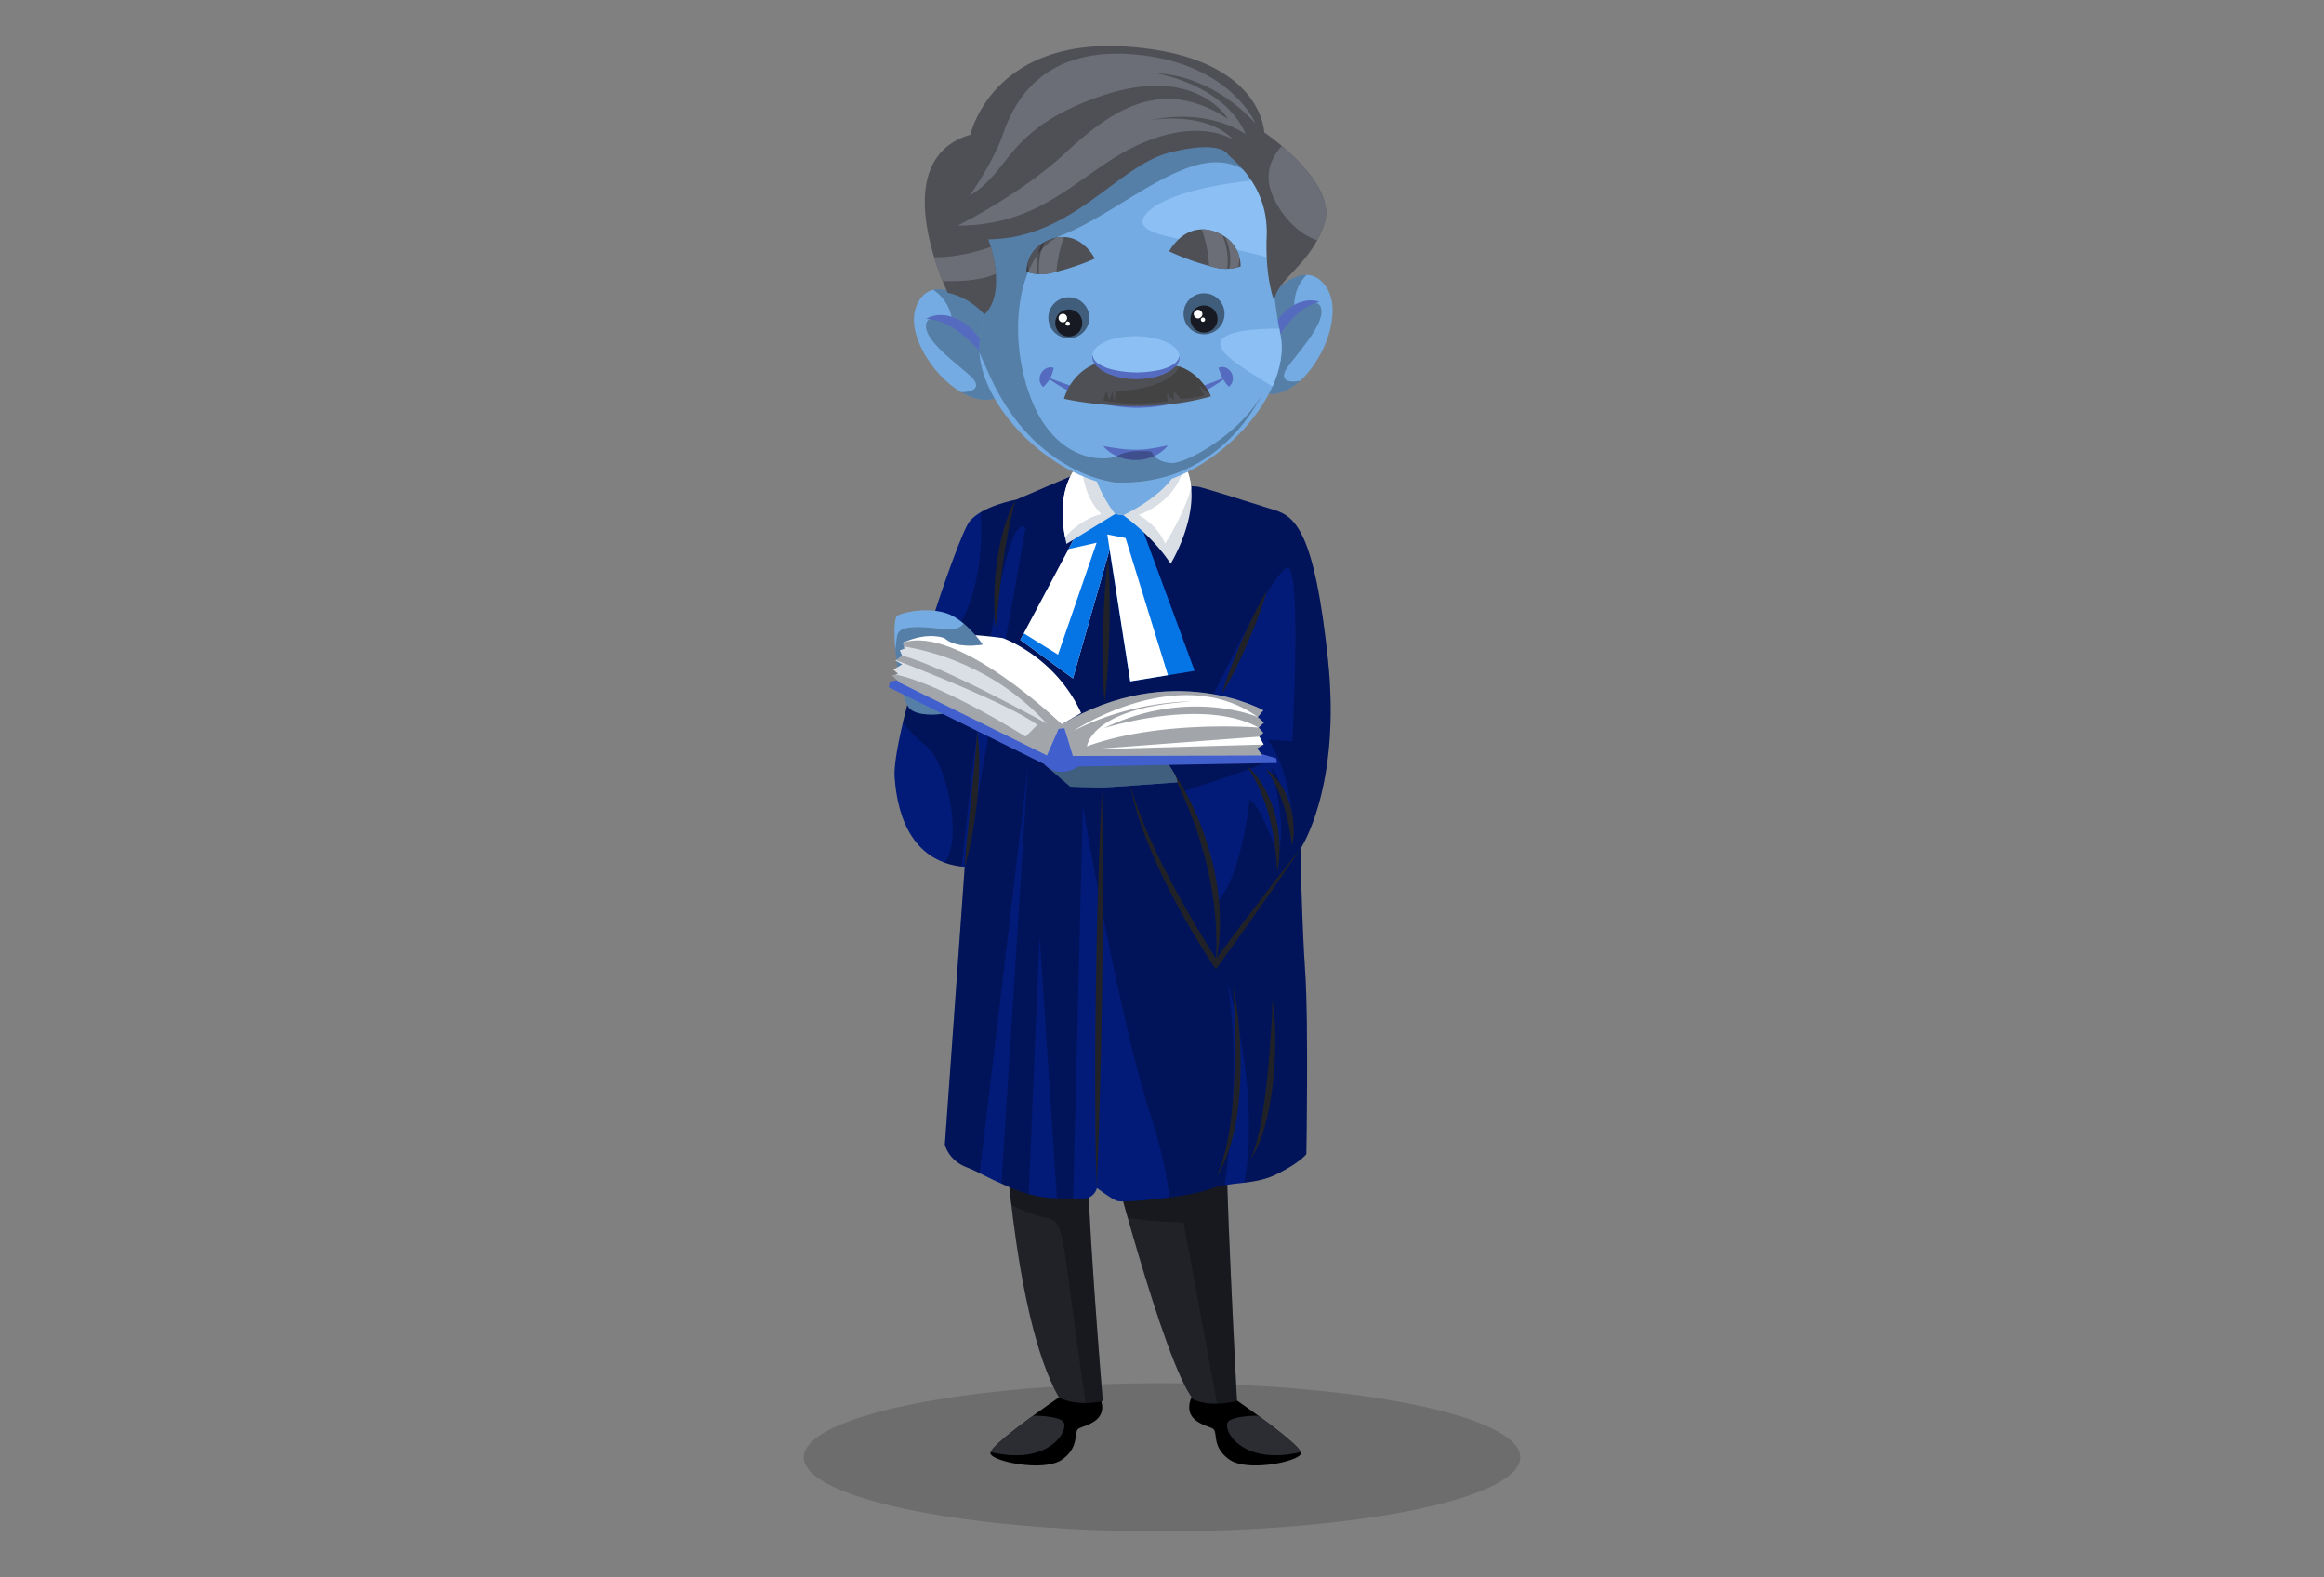 <svg xmlns="http://www.w3.org/2000/svg" viewBox="0 0 2800 1900" id="Malelawyerholdingbookinhishand"><rect x="0" y="0" width="2800" height="1900" fill="#808080" stroke="none"/><g style="isolation:isolate" fill="#000000" class="color000000 svgShape"><g data-name="Layer 1" fill="#000000" class="color000000 svgShape"><ellipse cx="1400" cy="1755.322" opacity=".15" rx="431.614" ry="89.237" fill="#000000" class="color000000 svgShape"></ellipse><path d="M1299.586 1720.787c-6.878 4.21 2.105 21.122-19.58 36.982-21.649 15.86-84.037 2.668-86.668-6.878a2.822 2.822 0 0 1 .264-1.841c3.231-7.705 29.277-27.85 51.187-43.86 16.726-12.177 31.007-21.949 31.007-21.949s36.456-31.156 49.159-1.052c12.666 30.142-18.529 34.351-25.369 38.598Z" fill="#000000" class="color000000 svgShape"></path><path fill="#2c2d33" d="M1193.602 1749.05c3.231-7.705 29.277-27.85 51.187-43.86 13.907.113 30.368 1.842 35.742 6.615 9.246 8.193-14.282 54.608-86.93 37.245Z" class="color33312c svgShape"></path><path d="M1461.168 1720.787c6.878 4.21-2.105 21.122 19.58 36.982 21.648 15.86 84.037 2.668 86.668-6.878a2.822 2.822 0 0 0-.264-1.841c-3.231-7.705-29.277-27.85-51.188-43.86-16.725-12.177-31.006-21.949-31.006-21.949s-36.456-31.156-49.159-1.052c-12.666 30.142 18.529 34.351 25.369 38.598Z" fill="#000000" class="color000000 svgShape"></path><path fill="#2c2d33" d="M1567.152 1749.05c-3.231-7.705-29.277-27.85-51.188-43.86-13.906.113-30.367 1.842-35.741 6.615-9.246 8.193 14.282 54.608 86.93 37.245Z" class="color33312c svgShape"></path><path fill="#202228" d="M1208.14 1328.099s10.571 255.8 67.65 355.16c0 0 19.027 11.627 52.852 4.228 0 0-22.198-267.427-16.913-297.024s21.14-19.026 21.14-19.026 68.707 269.541 104.646 313.936c0 0 15.855 10.57 52.851 2.114 0 0-15.855-294.91-12.684-343.533s-146.926-67.65-157.497-67.65-112.044 51.795-112.044 51.795Z" class="color262028 svgShape"></path><path d="M1490.358 1687.488a124.959 124.959 0 0 1-23.978 3.232l-40.478-218.32c-30.592-.564-52.84-3.157-67.16-5.487-15.184-53.519-25.858-95.462-25.858-95.462s-15.859-10.598-21.159 19.018c-5.299 29.578 16.913 297.02 16.913 297.02a99.603 99.603 0 0 1-20.483 2.442c-30.743-204.828-23.715-218.245-47.167-222.83-16.424-3.232-33.298-11.012-42.544-15.71-8.043-68.627-10.298-123.31-10.298-123.31s101.474-51.79 112.036-51.79 160.667 19.055 157.511 67.65c-3.195 48.632 12.665 343.547 12.665 343.547Z" style="mix-blend-mode:soft-light" opacity=".26" fill="#000000" class="color000000 svgShape"></path><path fill="#021b79" d="m1303.344 568.036-78.924 33.825s-41.342 7.517-56.375 26.308-93.958 255.566-90.2 308.182 24.593 102.828 84.491 107.76l-23.959 334.725s4.228 18.322 25.369 26.778 15.503 8.456 54.965 25.369 66.24 11.275 83.153 12.684 19.73-12.684 19.73-12.684 16.913 12.684 23.96 15.503 85.971-4.228 111.34-14.094 53.556-4.228 81.743-18.322 35.234-23.959 35.234-23.959 2.819-157.849-1.41-219.861-5.637-147.983-5.637-147.983 49.328-73.287 33.12-227.613-39.462-172.647-64.83-180.399-90.2-28.892-93.723-28.187-138.047-18.032-138.047-18.032Z" class="color3a313d svgShape"></path><path d="M1566.84 1022.266s49.309-73.287 33.11-227.603-39.462-172.657-64.83-180.4-90.2-28.9-93.733-28.187-138.043-18.04-138.043-18.04l-78.924 33.825s-24.806 4.51-42.958 15.297c2.18 36.38.865 115.23-45.212 161.306-14.132 14.132-25.031 25.557-33.375 34.802-5.711 19.995-10.86 39.425-14.995 56.976a154.136 154.136 0 0 0 28.3 28.714c23.49 18.078 44.687 110.382 21.874 140.035a90.226 90.226 0 0 0 20.746 4.773c5.562-55.66 45.437-440.324 76.82-407.665l-73.476 410.747-23.753 331.972s4.21 18.34 25.369 26.797a168.95 168.95 0 0 1 16.537 7.441c16.161-132.932 55.924-470.579 58.066-488.694l-31.87 501.285a813.729 813.729 0 0 0 12.214 5.336 157.511 157.511 0 0 0 20.784 7.291l13.04-310.324 20.784 315.398c7.442.3 13.981.075 19.694.038l11.688-471.857s42.28 249.44 80.315 367.827c14.883 46.264 21.347 79.6 23.753 103.052 19.28-2.593 37.996-6.088 48.144-10.034a96.429 96.429 0 0 1 18.755-4.924c8.38-59.306 16.837-153.752 3.795-241.697 0 0 39.425 125.941 19.806 238.766 12.93-1.579 26.159-3.871 39.387-10.448 28.187-14.094 35.216-23.978 35.216-23.978s2.819-157.85-1.391-219.862c-4.247-62.012-5.638-147.965-5.638-147.965Zm-8.457-21.121s-14.094-66.974-26.796-76.106c0 0 21.159 76.106 7.065 102.865 0 0-19.054-57.089-33.148-64.831 0 0-9.133 89.485-38.034 121.92 0 0-11.275-80.353-40.176-132.48 0 0 102.188-31.721 97.941-35.93-4.21-4.247-72.573-60.622-72.573-60.622s81.743-171.943 98.656-171.943 5.637 208.587 5.637 208.587l-29.578-1.391s26.76 31.006 31.006 109.93Z" style="mix-blend-mode:soft-light" opacity=".26" fill="#000000" class="color000000 svgShape"></path><path fill="#ffffff" d="m1300.454 636.805-71.173 133.89 63.422 46.509 56.374-198.016h-37.348l-11.275 17.617z" class="colorffffff svgShape"></path><path fill="#0575e6" d="m1349.083 619.187-56.375 198.026-63.44-46.528 4.171-7.818 41.305 25.632 46.49-134.773-33.825 7.592 13.041-24.504 11.275-17.627h37.358z" class="colorcec6ba svgShape"></path><path fill="#0575e6" d="m1439.282 808.042-32.133 5.262-45.4 7.441-27.662-177.054-.526-3.345-2.818-14.093 18.34-7.066 23.263 7.066 66.936 181.789z" class="colorcec6ba svgShape"></path><path fill="#202228" d="M1566.824 1022.267c-7.92 11.982-16.119 23.762-24.206 35.622-8.05 11.889-16.454 23.517-24.663 35.288-8.291 11.71-16.43 23.534-24.853 35.149l-25.17 34.915-3.051 4.233-2.903-4.355c-11.239-16.86-21.745-34.026-31.763-51.55q-15.085-26.225-28.382-53.439c-8.654-18.23-16.794-36.713-23.891-55.61-1.862-4.687-3.357-9.522-4.974-14.298l-2.387-7.177-2.068-7.283c-1.295-4.877-2.937-9.644-3.942-14.594l-3.162-14.769a484.572 484.572 0 0 0 20.304 56.62c7.764 18.473 16.658 36.446 25.85 54.238 9.146 17.824 19.003 35.278 29.01 52.635 10.145 17.26 20.518 34.477 31.444 51.166l-5.953-.121 25.743-34.496c8.548-11.522 17.38-22.836 26.06-34.262 8.762-11.366 17.329-22.875 26.25-34.124 8.884-11.277 17.658-22.634 26.707-33.788Z" class="color262028 svgShape"></path><path fill="#202228" d="M1407.918 922.202a294.455 294.455 0 0 1 31.49 54.333 352.748 352.748 0 0 1 20.736 59.516c2.711 10.181 4.455 20.582 6.326 30.942.747 5.212 1.21 10.467 1.826 15.693l.857 7.846.264 7.898c1.492 21.023-.932 42.116-4.42 62.66.06-5.247.182-10.464.395-15.66l.27-7.787c0-2.596-.195-5.2-.283-7.794l-.45-15.536-1.362-15.465-.691-7.717-1.12-7.672c-.78-5.108-1.405-10.234-2.31-15.315-2.05-10.126-3.806-20.303-6.588-30.263a482.24 482.24 0 0 0-18.833-59.075l-5.874-14.398c-2.107-4.735-4.115-9.53-6.312-14.235-4.202-9.52-8.96-18.766-13.92-27.971ZM1162.336 1044.112c1.84-27.43 4.881-54.499 7.586-81.619l4.02-40.662 3.545-40.853a282.24 282.24 0 0 1 2.313 41.157c-.172 13.744-1.097 27.457-2.405 41.12-1.493 13.643-3.304 27.247-5.785 40.741a370.937 370.937 0 0 1-9.274 40.116ZM1224.42 601.861c-2.635 6.01-3.997 12.45-5.603 18.754-1.473 6.358-2.851 12.717-4.058 19.117-2.409 12.792-4.532 25.625-6.27 38.527-.836 6.456-1.79 12.9-2.436 19.387l-1.168 9.712a346.546 346.546 0 0 1-1.022 9.74c-1.418 12.994-2.508 26.033-4.178 39.15a291.871 291.871 0 0 1-1.676-39.52 353.68 353.68 0 0 1 3.038-39.493 300.381 300.381 0 0 1 8.027-38.856c1.72-6.392 3.913-12.667 6.24-18.865 2.605-6.075 4.986-12.386 9.106-17.653ZM1472.397 835.526c3.067-10.928 6.813-21.559 10.799-32.086 3.943-10.545 8.288-20.915 12.712-31.251 4.552-10.28 9.192-20.522 14.232-30.59 4.997-10.085 10.238-20.064 16.165-29.745-3.058 10.93-6.8 21.564-10.788 32.09-3.945 10.544-8.29 20.914-12.723 31.247-4.56 10.276-9.2 20.518-14.242 30.584-4.999 10.085-10.237 20.066-16.155 29.75ZM1501.994 922.202c8.86 7.384 15.714 16.988 21.363 27.066a148.75 148.75 0 0 1 13.006 32.205c2.714 11.27 4.79 22.727 5.067 34.29.487 5.75-.085 11.541-.194 17.269-.486 5.732-1.29 11.435-2.247 17.07-.71-5.733-.897-11.397-1.444-17.031l-.924-8.422c-.26-2.803-.523-5.597-1.033-8.366-.444-2.775-.86-5.545-1.21-8.32-.42-2.765-1.066-5.493-1.586-8.235-.868-5.523-2.421-10.889-3.686-16.314a236.424 236.424 0 0 0-10.983-31.549 178.554 178.554 0 0 0-16.13-29.663ZM1525.248 926.43c7.213 4.556 12.918 11.228 17.628 18.34a97.85 97.85 0 0 1 10.95 23.19 110.337 110.337 0 0 1 4.619 25.131 121.734 121.734 0 0 1 .107 12.714c-.34 4.228-.848 8.435-1.593 12.586-.924-4.174-1.405-8.3-2.092-12.388-.84-4.07-1.338-8.15-2.238-12.148-.933-3.994-1.544-8.019-2.715-11.922-.85-3.976-2.098-7.83-3.251-11.709a177.766 177.766 0 0 0-8.867-22.567 134.04 134.04 0 0 0-12.548-21.227Z" class="color262028 svgShape"></path><path fill="#74abe2" d="M1418.489 942.285s-84.562 6.342-90.904 6.342-38.053-1.057-38.053-1.057l-31.359-27.13 121.206-24.664 19.026 12.684s19.027 22.198 20.084 33.825Z" class="colore2a374 svgShape"></path><path fill="#202228" d="M1321.595 1430.983c-1.924-39.848-1.788-79.72-2.019-119.57-.193-39.856.254-79.703.717-119.55.644-39.844 1.32-79.687 2.593-119.52l1.943-59.75c.925-19.913 1.595-39.83 2.755-59.738.544 19.935.606 39.862.929 59.793l.154 59.78c.09 39.853-.387 79.697-.863 119.54-.651 39.842-1.292 79.683-2.473 119.516l-1.733 59.751c-.737 19.915-1.553 39.83-2.003 59.748ZM1330.756 846.096c-1.203-14.572-1.664-29.126-1.864-43.673-.247-14.549-.055-29.087.223-43.623.418-14.532.93-29.062 1.88-43.582.903-14.52 2.072-29.035 3.989-43.531 1.212 14.572 1.677 29.126 1.875 43.673.245 14.549.052 29.087-.234 43.622-.427 14.533-.94 29.063-1.892 43.582-.905 14.521-2.07 29.036-3.977 43.532ZM1486.138 1189.629a448.746 448.746 0 0 1 7.338 57.44c.77 9.638.932 19.308 1.224 28.978-.002 9.677-.062 19.356-.547 29.036-1.073 19.333-2.915 38.725-7.322 57.694-4.246 18.912-10.454 37.705-20.776 54.112a451.282 451.282 0 0 1 5.157-13.473c1.637-4.486 2.657-9.21 4.007-13.77 1.498-4.518 2.224-9.277 3.24-13.928l1.495-6.982c.469-2.333.738-4.715 1.117-7.067 3.157-18.796 4.65-37.873 5.579-56.95 1.076-19.086 1.144-38.247.987-57.423-.29-19.174-.63-38.393-1.499-57.667ZM1532.647 1204.427c1.335 3.923 1.658 8.083 2.116 12.151.476 4.094.739 8.189 1.069 12.292q.682 12.306.642 24.63c-.018 16.429-1.015 32.843-2.637 49.21a357.935 357.935 0 0 1-8.501 48.66c-4.004 15.922-9.557 31.958-19.114 45.436 6.966-14.88 10.368-30.804 13.387-46.705q4.242-23.93 6.758-48.19c1.75-16.157 3.056-32.375 4.268-48.623l1.533-24.406c.465-8.148 1.052-16.305.48-24.455Z" class="color262028 svgShape"></path><path fill="#dadfe5" d="M1410.381 679.095c-21.836-33.825-57.089-58.48-57.089-58.48l-9.847-1.428-58.48 35.93c-.676-2.857-1.277-5.6-1.765-8.306-10.035-52.542 7.78-79.977 20.182-92.154a47.177 47.177 0 0 1 10.448-8.043s57.089-52.166 102.902-2.105a69.813 69.813 0 0 1 10.486 14.996 75.507 75.507 0 0 1 7.968 28.563c3.91 44.461-24.805 91.027-24.805 91.027Z" class="colore5e1da svgShape"></path><path fill="#74abe2" d="m1316.662 495.164-2.819 51.442s0 33.12 29.597 72.582l9.866 1.41s67.65-31.007 68.354-69.764l-2.114-56.375ZM1148.947 857.723s-36.995 8.456-51.794-3.17-25.368-107.817-15.855-113.103 42.28-10.57 63.421-1.057 39.11 35.94 39.11 35.94-30.125 5.813-45.452-7.4c0 0-17.97-8.985-50.737 5.285 0 0 12.684 9.513 14.27 11.628s47.037 71.877 47.037 71.877Z" class="colore2a374 svgShape"></path><path d="M1418.489 942.285s-84.562 6.342-90.904 6.342-38.053-1.057-38.053-1.057l-31.359-27.13 121.206-24.664 19.026 12.684s19.027 22.198 20.084 33.825Z" style="mix-blend-mode:soft-light" opacity=".26" fill="#000000" class="color000000 svgShape"></path><path d="M1418.489 942.285s-84.562 6.342-90.904 6.342-38.053-1.057-38.053-1.057l-31.359-27.13 121.206-24.664 19.026 12.684s19.027 22.198 20.084 33.825ZM1087.654 774.217s12.666 9.51 14.244 11.614c1.58 2.142 47.054 71.896 47.054 71.896s-37.018 8.456-51.788-3.157c-8.72-6.877-15.973-43.108-18.492-72.76 1.316-6.09 1.128-14.057 3.157-18.68 3.683-8.456 21.122-9.508 54.42-5.299 13.793 1.767 21.048-1.841 24.843-6.652a142.76 142.76 0 0 1 22.738 25.143s-30.142 5.825-45.439-7.404c0 0-18.001-8.982-50.737 5.3Z" style="mix-blend-mode:soft-light" opacity=".26" fill="#000000" class="color000000 svgShape"></path><path fill="#425fce" d="m1086.583 818.26-14.446 2.82-1.41 6.694 187.446 92.666s15.503 19.026 41.224 2.819l239.24-4.228-1.057-5.638-16.912-4.933-285.397-42.985Z" class="colorce4242 svgShape"></path><path fill="#ffffff" d="m1302.555 858.78-23.227 13.755-191.674-98.317.038-.038c32.698-14.244 50.7-5.262 50.7-5.262 15.296 13.23 45.438 7.404 45.438 7.404a137.04 137.04 0 0 0-8.795-11.237c9.96.714 20.972 1.841 33.11 3.495 0 0 63.065 21.836 94.41 90.2Z" class="colorffffff svgShape"></path><path fill="#dadfe5" d="m1087.64 774.218 2.114 7.047-5.637 2.114 2.818 6.342-8.103 5.99 8.103 4.58-10.57 6.343 5.638 4.932-7.047 2.114 8.808 8.457 177.58 87.733 14.094-32.063 7.047-.705 10.218 33.472 227.965-.704-5.99-8.457 7.751-4.58-5.285-9.513 4.933-4.58-5.637-6.343 6.342-5.99-7.4-6.694 6.695-8.104s-109.93-62.012-242.763 16.912c0 0-125.434-121.205-191.674-98.303Z" class="colore5e1da svgShape"></path><path d="m1522.417 896.851-7.743 4.548 5.976 8.456-227.942.714-10.223-33.449-7.065.677-14.093 32.058-177.58-87.719-8.796-8.456 4.06-1.203c57.576 12.027 156.608 74.828 156.608 74.828l14.282-14.244c-34.576-25.256-145.109-68.213-170.327-77.872l7.366-5.45c48.37 12.14 174.048 81.744 174.048 81.744-62.576-68.815-141.087-87.907-172.056-92.906l-1.278-4.36c66.222-22.888 191.674 98.318 191.674 98.318 132.82-78.925 242.75-16.912 242.75-16.912l-6.69 8.08 7.405 6.69-6.352 6.013 5.637 6.352-4.923 4.547Z" style="mix-blend-mode:soft-light" opacity=".26" fill="#000000" class="color000000 svgShape"></path><path fill="#ffffff" d="M1327.06 619.375s-21.273 3.195-43.86 27.436c-10.035-52.542 7.78-79.977 20.182-92.154.113 17.25 3.796 45.175 23.678 64.718ZM1435.186 588.068c-9.997 33.975-31.495 66.71-31.495 66.71-9.509-23.264-31.72-34.35-31.72-34.35 39.838-15.936 51.752-43.71 55.247-60.923a75.507 75.507 0 0 1 7.968 28.563ZM1407.149 813.304l-45.4 7.441-27.662-177.054 22.024 4.397 51.038 165.216zM1293.231 880.45s127.207-84.759 222.157-16.747c0 0-83.158-36.105-185.69 13.575 0 0 118.742-38.211 186.743-.872 0 0-118.036-9.698-206.826 22.541 0 0 4.757-46.509 125.257-53.908 0 0-69.763-1.586-141.64 35.41ZM1313.315 902.647l203.84-15.342 5.262 9.546-209.102 5.796z" class="colorffffff svgShape"></path><path fill="#74abe2" d="M1209.15 474.543c-14.577 11.187-33.42 8.362-51.275-2.2-35.006-20.625-66.21-70.806-54.092-102.844 4.775-12.55 12.171-18.503 20.566-20.42 23.927-5.457 55.735 21.926 55.735 21.926s72.2 70.417 29.066 103.538Z" class="colore2a374 svgShape"></path><path d="M1209.15 474.543c-14.577 11.187-33.42 8.362-51.275-2.2 16.767.128 24.155-7.126 12.394-18.354-15.412-14.698-54.823-41.704-54.7-61.164.09-19.484 32.557-1.582 32.557-1.582-2.389-23.214-13.74-35.634-23.777-42.164 23.927-5.457 55.735 21.926 55.735 21.926s72.2 70.417 29.066 103.538Z" style="mix-blend-mode:soft-light" opacity=".26" fill="#000000" class="color000000 svgShape"></path><path fill="#556bbf" d="m1191.859 433.87-17.361-17.125a212.7 212.7 0 0 0-17.2-15.402 90.085 90.085 0 0 0-18.84-11.752 70.476 70.476 0 0 0-10.673-3.666 93.49 93.49 0 0 0-11.977-1.9 34.784 34.784 0 0 1 12.205-4.211 42.843 42.843 0 0 1 13.274.401 55.89 55.89 0 0 1 23.718 11.349 77.57 77.57 0 0 1 17.087 19.051c4.504 7.149 8.136 14.86 9.767 23.255Z" class="colorbf7f55 svgShape"></path><path fill="#74abe2" d="M1516.825 471.155c16.55 7.983 34.423 1.379 49.751-12.6 30.07-27.324 50.396-82.81 32.006-111.707-7.231-11.314-15.685-15.635-24.294-15.802-24.537-.468-50.1 32.82-50.1 32.82s-56.339 83.65-7.363 107.289Z" class="colore2a374 svgShape"></path><path d="M1516.825 471.155c16.55 7.983 34.423 1.379 49.751-12.6-16.388 3.542-25.099-2.055-15.872-15.444 12.094-17.53 45.177-51.998 41.092-71.024-4.059-19.058-32.197 5.083-32.197 5.083-2.39-23.214 6.193-37.686 14.689-46.124-24.537-.468-50.1 32.82-50.1 32.82s-56.339 83.65-7.363 107.289Z" style="mix-blend-mode:soft-light" opacity=".26" fill="#000000" class="color000000 svgShape"></path><path fill="#556bbf" d="M1525.468 427.813c-.114-8.552 1.87-16.841 4.824-24.757a77.567 77.567 0 0 1 12.847-22.133 55.888 55.888 0 0 1 20.91-15.943 42.84 42.84 0 0 1 12.913-3.097 34.784 34.784 0 0 1 12.807 1.637 93.515 93.515 0 0 0-11.339 4.3 70.487 70.487 0 0 0-9.702 5.764 90.088 90.088 0 0 0-16.05 15.343 212.67 212.67 0 0 0-13.702 18.583Z" class="colorbf7f55 svgShape"></path><path fill="#74abe2" d="M1533.033 465.567c-27.18 60.272-99.904 118.373-168.443 121.224-.863.052-1.726.052-2.59.052-.915 0-1.778 0-2.642-.052-84.182-3.479-174.59-90.251-179.378-162.086a80.609 80.609 0 0 1 1.23-21.085c14.885-75.968 8.345-118.242 8.345-118.242C1200.725 141.603 1341.15 149.713 1362 151.7c16.48-1.57 106.025-6.775 149.398 60.01 1.02 1.597 2.04 3.218 3.008 4.892 10.438 17.763 17.71 40.287 19.908 68.775 0 0-1.413 9.182-1.413 26.683 0 18.73 1.622 47.01 8.372 83.763.444 2.564.941 5.154 1.465 7.796 3.793 19.385-.157 40.81-9.706 61.947Z" class="colore2a374 svgShape"></path><circle cx="1287.746" cy="382.765" r="24.701" transform="rotate(-45 1287.746 382.765)" style="mix-blend-mode:soft-light" opacity=".45" fill="#000000" class="color000000 svgShape"></circle><circle cx="1287.684" cy="389.021" r="16.337" fill="#171a23" transform="rotate(-45 1287.684 389.021)" class="color1b1723 svgShape"></circle><path fill="#ffffff" d="M1285.656 383.179a5.127 5.127 0 1 1-5.075-5.177 5.127 5.127 0 0 1 5.075 5.177Z" class="colorffffff svgShape"></path><circle cx="1286.46" cy="389.82" r="2.596" fill="#ffffff" transform="rotate(-64.049 1286.46 389.82)" class="colorffffff svgShape"></circle><circle cx="1450.667" cy="377.978" r="24.701" transform="rotate(-45 1450.667 377.978)" style="mix-blend-mode:soft-light" opacity=".45" fill="#000000" class="color000000 svgShape"></circle><circle cx="1450.605" cy="384.234" r="16.337" fill="#171a23" transform="rotate(-44.433 1450.605 384.234)" class="color1b1723 svgShape"></circle><circle cx="1443.45" cy="378.341" r="5.127" fill="#ffffff" transform="rotate(-44.433 1443.45 378.34)" class="colorffffff svgShape"></circle><path fill="#ffffff" d="M1451.976 385.059a2.596 2.596 0 1 1-2.57-2.622 2.596 2.596 0 0 1 2.57 2.622Z" class="colorffffff svgShape"></path><path fill="#4e5056" d="M1319.032 311.563a283.592 283.592 0 0 1-46.196 15.748c-2.61.666-5.054 1.252-7.303 1.756a50.8 50.8 0 0 1-13.558 1.195 23.993 23.993 0 0 1-2.436-.162 46.51 46.51 0 0 1-9.843-1.926 39.05 39.05 0 0 1-3.037-1 37.726 37.726 0 0 1 1.371-9.765 40.432 40.432 0 0 1 16.8-23.629 41.936 41.936 0 0 1 3.706-2.235 52.483 52.483 0 0 1 10.54-4.272 40.338 40.338 0 0 1 12.955-1.728c24.757.771 37 26.018 37 26.018Z" class="color56524e svgShape"></path><path fill="#6b6e77" d="M1249.539 330.1a46.51 46.51 0 0 1-9.843-1.926 74.933 74.933 0 0 1-1.666-10.765 40.432 40.432 0 0 1 16.8-23.629c-4.563 10.287-7.849 23.275-5.291 36.32Z" class="color77716b svgShape"></path><path fill="#6b6e77" d="M1282.03 285.545a152.579 152.579 0 0 0-9.194 41.766c-2.61.666-5.054 1.252-7.303 1.756a50.8 50.8 0 0 1-13.558 1.195c-.863-10.729-.085-25.015 6.56-38.717a52.483 52.483 0 0 1 10.542-4.272 40.338 40.338 0 0 1 12.954-1.728Z" class="color77716b svgShape"></path><path fill="#556bbf" d="M1259.49 453.256c18.045 7.232 35.98 13.79 54.3 18.363 18.308 4.501 36.906 7.24 55.55 7.222 4.657.192 9.31-.23 13.972-.307 4.657-.224 9.272-.972 13.932-1.324 4.631-.589 9.237-1.426 13.875-2.123q6.846-1.577 13.774-3.006c18.297-4.579 36.174-11.272 54.082-18.825a179.784 179.784 0 0 1-51.28 28.132c-4.684 1.534-9.408 3.018-14.177 4.345-4.836 1.042-9.662 2.22-14.54 3.143-4.918.659-9.841 1.416-14.795 1.797-4.965.19-9.932.742-14.906.616a190.318 190.318 0 0 1-29.65-2.765 179.724 179.724 0 0 1-28.633-7.635 190.919 190.919 0 0 1-51.505-27.633Z" class="colorbf7f55 svgShape"></path><path fill="#556bbf" d="M1269.605 443.14c-.882 3.326-1.553 5.55-2.241 7.542a38.491 38.491 0 0 1-2.129 4.99 36.072 36.072 0 0 1-2.982 4.471 67.027 67.027 0 0 1-5.216 5.988c-5.31-4.262-5.55-11.225-2.727-16.431a14.136 14.136 0 0 1 6.27-6.033 11.267 11.267 0 0 1 9.025-.527ZM1467.94 443.14a10.502 10.502 0 0 1 9.207-.124 13.852 13.852 0 0 1 6.634 6.263 14.052 14.052 0 0 1 1.429 8.826 12.015 12.015 0 0 1-4.702 7.72 56.976 56.976 0 0 1-4.985-6.277 38.303 38.303 0 0 1-2.771-4.49 46.468 46.468 0 0 1-2.018-4.684c-.715-1.89-1.498-4.037-2.794-7.234ZM1329.313 537.25c7.136 1.319 13.628 2.477 20.083 3.258a135.676 135.676 0 0 0 18.927 1.167 119.699 119.699 0 0 0 18.801-1.454c6.448-.745 12.77-2.461 20.052-3.585a45.196 45.196 0 0 1-17.274 12.976 52.201 52.201 0 0 1-21.545 4.515 54.84 54.84 0 0 1-21.541-4.206c-6.7-2.83-12.977-6.892-17.503-12.672Z" class="colorbf7f55 svgShape"></path><path fill="#4e5056" d="M1459.022 477.354c-84.67 24.688-177.147 2.967-177.147 2.967 10.303-33.663 38.513-42.432 38.513-42.432 60.679 20.624 94.626 2.11 94.626 2.11a59.17 59.17 0 0 1 6.184 1.708c20.18 6.847 31.545 23.911 35.825 31.662 1.344 2.47 1.999 3.985 1.999 3.985Z" class="color56524e svgShape"></path><path fill="#434344" d="m1455.286 473.91-10.902-10.302 6.41 12.631c-11.544 3.796-28.304 4.16-28.304 4.16l-8.287-9.241-.106 10.723-8.305-7.4.943 9.17c-52.424 6.016-77.487-1.297-77.487-1.297l3.775-11.749 3.296 11.288 4.04-10.433 2.22 12.869 1.444-13.336c55.484-1.992 72.254-20.23 77.175-29.286 20.18 6.847 31.545 23.911 35.825 31.662Z" class="color434344 svgShape"></path><ellipse cx="1368.563" cy="428.809" fill="#8cc0f4" rx="23.825" ry="52.362" transform="rotate(-89.433 1368.563 428.809)" class="colorf4b68c svgShape"></ellipse><path fill="#556bbf" d="M1420.905 428.545a12.423 12.423 0 0 1-1.211 8.009 22.655 22.655 0 0 1-5.22 6.534 46.776 46.776 0 0 1-14.248 8.233 81.133 81.133 0 0 1-15.756 4.182 98.384 98.384 0 0 1-32.34-.308 81.373 81.373 0 0 1-15.673-4.49 46.755 46.755 0 0 1-14.085-8.518 22.695 22.695 0 0 1-5.086-6.643 12.428 12.428 0 0 1-1.044-8.035c.629 5.374 4.39 9.029 8.574 11.527a53.528 53.528 0 0 0 13.71 5.678 127.277 127.277 0 0 0 59.758.6 53.591 53.591 0 0 0 13.823-5.408c4.231-2.418 8.069-6 8.798-11.361Z" class="colorbf7f55 svgShape"></path><path d="M1523.066 469.622c-9.993 21.974-59.46 115.077-178.017 111.624 0 0-97.132-7.352-152.067-127.53q-7.024-15.382-13.002-29.011a80.609 80.609 0 0 1 1.23-21.085c14.885-75.968 8.345-118.242 8.345-118.242C1200.725 141.604 1341.15 149.713 1362 151.7c16.481-1.57 106.026-6.775 149.4 60.01-1.518 1.414-2.538 2.172-2.538 2.172s-21.085-29.43-71.6-13.734-104.98 62.287-158.424 83.372c-53.47 21.085-66.707 121.643-35.813 198.657 30.895 77.015 91.22 74.059 104.954 66.21s39.736-4.42 39.736-4.42 2.46 11.772 22.576 13.734c19.49 1.91 90.147-39.502 112.775-88.08Z" style="mix-blend-mode:soft-light" opacity=".26" fill="#000000" class="color000000 svgShape"></path><path d="M1524.924 465.357c-.131.314-.366.89-.707 1.675.236-.55.471-1.1.707-1.675Z" style="mix-blend-mode:soft-light" opacity=".45" fill="#000000" class="color000000 svgShape"></path><path fill="#8cc0f4" d="M1532.902 312.061c-78.008-25.35-184.635-22.89-149.608-56.976 24.408-23.727 90.435-34.165 131.113-38.482 10.438 17.763 17.71 40.287 19.908 68.775 0 0-1.413 9.182-1.413 26.683ZM1533.033 465.567c-26.369-17.109-66.681-38.638-62.417-53.523 4.055-14.205 45.361-16.298 70.658-16.22.444 2.564.941 5.154 1.465 7.796 3.793 19.385-.157 40.81-9.706 61.947Z" class="colorf4b68c svgShape"></path><path fill="#4e5056" d="M1408.647 302.805a297.498 297.498 0 0 0 48.125 17.477c2.724.753 5.274 1.418 7.622 1.993a53.286 53.286 0 0 0 14.195 1.536 25.161 25.161 0 0 0 2.559-.12 48.779 48.779 0 0 0 10.363-1.816 40.912 40.912 0 0 0 3.207-.985 39.578 39.578 0 0 0-1.236-10.27 42.415 42.415 0 0 0-17.129-25.133 43.963 43.963 0 0 0-3.84-2.42 55.052 55.052 0 0 0-10.968-4.7 42.317 42.317 0 0 0-13.55-2.082c-25.983.295-39.348 26.52-39.348 26.52Z" class="color56524e svgShape"></path><path fill="#6b6e77" d="M1481.148 323.69a48.779 48.779 0 0 0 10.363-1.815 78.63 78.63 0 0 0 1.971-11.255 42.415 42.415 0 0 0-17.129-25.132c4.572 10.884 7.748 24.574 4.795 38.203Z" class="color77716b svgShape"></path><path fill="#6b6e77" d="M1447.995 276.285a160.066 160.066 0 0 1 8.777 43.997c2.724.753 5.274 1.418 7.622 1.993a53.286 53.286 0 0 0 14.195 1.536c1.129-11.235.609-26.235-6.077-40.745a55.052 55.052 0 0 0-10.967-4.7 42.317 42.317 0 0 0-13.55-2.08Z" class="color77716b svgShape"></path><path fill="#4e5056" d="M1595.346 270.31a135.005 135.005 0 0 1-8.45 19.097c-18.835 34.897-46.067 47.297-52.032 72.096 0 0-10.725-26.945-8.763-76.753 1.988-49.808-25.218-80.075-46.46-98.23 0 0-6.932-18.6-70.213-2.773-63.307 15.827-116.777 103.619-218.644 104.561 0 0 1.308 3.48 2.956 9.13v.026a165.292 165.292 0 0 1 6.043 32.203c1.36 17.71-.967 37.068-13.786 49.127-12.321-13.498-26.97-22.366-44.132-26.107 0 0-2.59-5.31-6.173-14.178-2.982-7.404-6.697-17.318-10.15-28.672-15.173-49.573-26.186-127.058 43.556-147.515 0 0 25.715-117.3 188.9-106.13 163.159 11.17 165.147 103.33 165.147 103.33s9.26 6.227 21.268 16.35c25.375 21.452 63.019 60.3 50.933 94.438Z" class="color56524e svgShape"></path><path fill="#6b6e77" d="M1486.311 168.75s-38.259-27.468-110.852 3.924-113.795 99.08-221.704 99.08c0 0 75.536-37.277 128.51-86.327s114.776-96.137 197.179-42.183c0 0-38.259-66.707-153.035-27.467s-107.909 90.25-157.94 119.68c0 0 28.45-40.22 40.221-74.555s45.126-105.947 159.902-95.156 144.206 83.384 144.206 83.384-47.088-57.388-119.681-60.821c0 0 81.913 13.243 107.909 73.574 0 0-42.428-32.373-114.53-17.167 0 0 66.461-11.772 99.815 24.034ZM1595.346 270.31a135.005 135.005 0 0 1-8.45 19.097c-31.758-10.124-57.08-49.286-58.415-72.594-1.046-18.207 7.587-32.02 15.932-40.94 25.375 21.451 63.019 60.298 50.933 94.437ZM1199.783 329.666c-17.213 8.215-43.111 9.523-64.091 8.842-2.982-7.403-6.697-17.317-10.15-28.67 28.54.706 58.598-9 68.199-12.374a165.292 165.292 0 0 1 6.042 32.202Z" class="color77716b svgShape"></path></g></g></svg>
